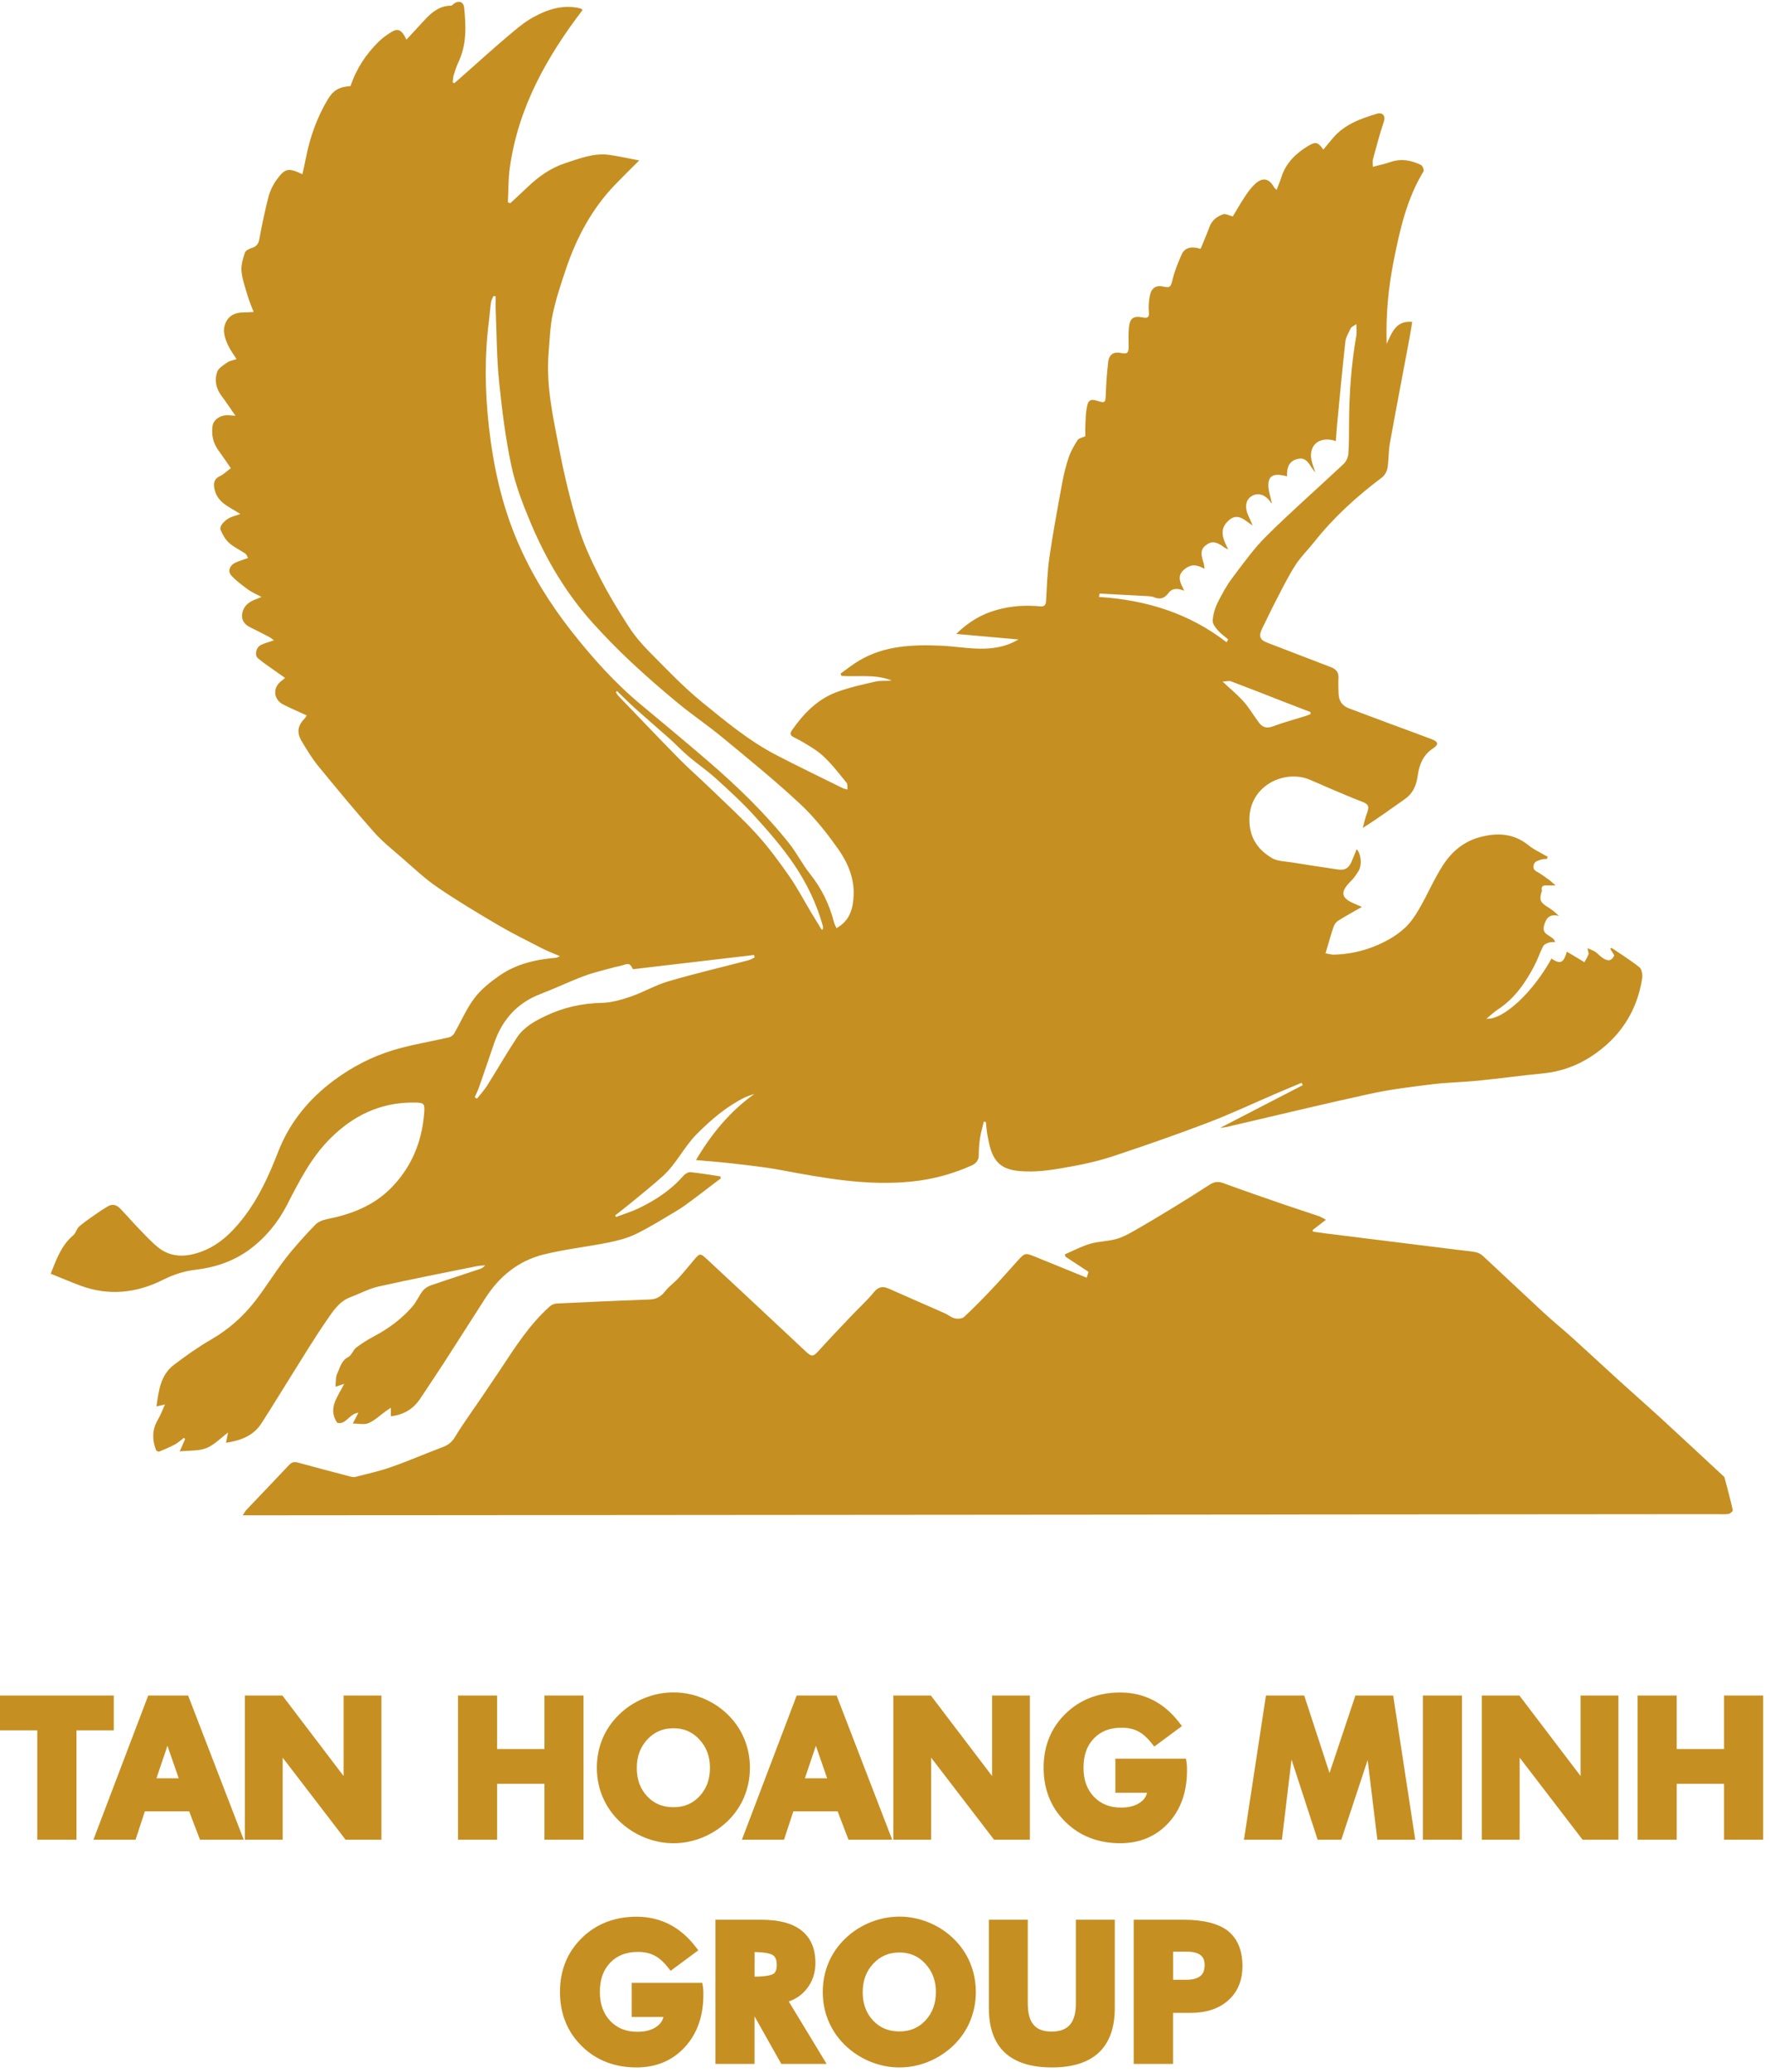 <svg width="194" height="227" viewBox="0 0 194 227" fill="none" xmlns="http://www.w3.org/2000/svg">
<path d="M5.556 139.531C6.215 137.868 6.756 136.388 8.036 135.317C8.327 135.072 8.404 134.577 8.694 134.337C9.373 133.771 10.118 133.276 10.848 132.766C11.133 132.561 11.445 132.398 11.735 132.204C12.292 131.827 12.776 131.975 13.195 132.413C13.868 133.113 14.501 133.852 15.174 134.546C15.863 135.255 16.532 135.995 17.292 136.618C18.669 137.745 20.251 137.735 21.858 137.189C23.869 136.511 25.328 135.128 26.609 133.495C28.333 131.291 29.476 128.791 30.476 126.204C31.737 122.949 33.869 120.367 36.645 118.316C38.604 116.867 40.778 115.744 43.1 115.04C45.095 114.438 47.171 114.111 49.207 113.642C49.426 113.591 49.671 113.402 49.784 113.208C50.523 111.922 51.11 110.524 51.993 109.351C52.718 108.392 53.712 107.591 54.712 106.897C56.575 105.59 58.738 105.101 60.978 104.917C61.039 104.912 61.101 104.866 61.366 104.743C60.626 104.422 60.014 104.197 59.437 103.902C57.81 103.065 56.162 102.253 54.585 101.33C52.335 100.008 50.09 98.661 47.931 97.187C46.559 96.248 45.334 95.085 44.074 93.988C43.008 93.059 41.885 92.171 40.957 91.12C38.859 88.753 36.844 86.314 34.844 83.87C34.186 83.064 33.645 82.155 33.104 81.262C32.482 80.237 32.604 79.507 33.446 78.64C33.533 78.548 33.584 78.42 33.614 78.369C32.742 77.966 31.89 77.604 31.068 77.191C29.961 76.64 29.854 75.339 30.834 74.604C30.946 74.522 31.048 74.425 31.247 74.262C31.002 74.094 30.803 73.956 30.609 73.818C29.834 73.262 29.032 72.736 28.293 72.134C27.864 71.782 28.063 70.915 28.604 70.65C29.017 70.445 29.471 70.338 30.022 70.15C29.798 69.981 29.665 69.859 29.517 69.782C28.838 69.43 28.16 69.078 27.466 68.741C26.859 68.45 26.461 68.007 26.537 67.307C26.624 66.506 27.145 66.011 27.874 65.716C28.078 65.634 28.282 65.552 28.66 65.399C28.058 65.067 27.573 64.868 27.165 64.567C26.527 64.098 25.874 63.618 25.349 63.037C24.935 62.583 25.17 61.965 25.736 61.669C25.966 61.552 26.216 61.465 26.461 61.379C26.68 61.297 26.9 61.23 27.185 61.129C27.078 60.94 27.032 60.741 26.905 60.654C26.313 60.251 25.634 59.95 25.109 59.475C24.695 59.103 24.394 58.562 24.175 58.042C23.991 57.598 24.767 56.812 25.502 56.587C25.736 56.516 25.966 56.434 26.349 56.307C25.706 55.914 25.195 55.628 24.716 55.302C24.012 54.822 23.558 54.164 23.466 53.307C23.41 52.807 23.563 52.414 24.093 52.164C24.532 51.96 24.894 51.592 25.297 51.286C24.854 50.648 24.42 49.99 23.956 49.357C23.359 48.551 23.16 47.648 23.292 46.684C23.389 45.944 24.216 45.423 25.073 45.485C25.267 45.5 25.461 45.52 25.808 45.546C25.231 44.724 24.777 44.025 24.277 43.362C23.675 42.561 23.491 41.648 23.797 40.75C23.945 40.316 24.507 39.995 24.93 39.694C25.18 39.515 25.532 39.474 25.93 39.342C25.604 38.826 25.272 38.392 25.042 37.913C24.639 37.076 24.318 36.183 24.772 35.27C25.16 34.494 25.874 34.219 26.721 34.224C27.048 34.224 27.374 34.193 27.803 34.173C27.573 33.576 27.343 33.066 27.185 32.535C26.91 31.611 26.573 30.683 26.471 29.734C26.4 29.07 26.624 28.351 26.833 27.693C26.91 27.453 27.308 27.254 27.604 27.162C28.083 27.004 28.318 26.754 28.415 26.239C28.706 24.682 29.022 23.131 29.415 21.601C29.583 20.953 29.89 20.299 30.277 19.753C31.232 18.412 31.594 18.355 33.145 19.085C33.278 18.483 33.415 17.901 33.528 17.309C33.971 15.039 34.732 12.896 35.916 10.906C36.523 9.891 37.155 9.518 38.416 9.431C39.048 7.549 40.11 5.926 41.528 4.543C41.946 4.135 42.441 3.783 42.947 3.482C43.645 3.059 44.059 3.304 44.549 4.344C45.227 3.61 45.906 2.865 46.595 2.13C47.375 1.293 48.243 0.615 49.467 0.62C49.544 0.62 49.62 0.497 49.702 0.436C50.284 0.007 50.809 0.176 50.876 0.854C51.075 2.87 51.161 4.87 50.258 6.778C50.039 7.248 49.876 7.748 49.722 8.248C49.646 8.493 49.651 8.768 49.62 9.028C49.676 9.059 49.733 9.09 49.794 9.12C50.243 8.727 50.692 8.329 51.136 7.936C52.559 6.681 53.962 5.401 55.411 4.176C56.381 3.36 57.345 2.497 58.442 1.89C59.958 1.053 61.611 0.497 63.412 0.875C63.524 0.9 63.636 0.941 63.744 0.982C63.779 0.997 63.805 1.048 63.846 1.104C59.902 6.263 56.789 11.825 55.876 18.381C55.702 19.626 55.733 20.902 55.667 22.167C55.753 22.198 55.84 22.233 55.927 22.264C56.57 21.667 57.218 21.075 57.85 20.473C59.05 19.325 60.381 18.386 61.978 17.866C63.555 17.355 65.116 16.723 66.82 16.973C67.841 17.121 68.851 17.345 70.06 17.575C69.06 18.575 68.234 19.381 67.428 20.218C64.861 22.876 63.177 26.06 62.009 29.53C61.468 31.137 60.932 32.759 60.58 34.413C60.289 35.79 60.249 37.224 60.131 38.637C59.825 42.301 60.652 45.847 61.335 49.393C61.876 52.194 62.555 54.98 63.386 57.71C63.963 59.598 64.81 61.414 65.708 63.18C66.652 65.037 67.739 66.828 68.867 68.578C69.504 69.573 70.28 70.507 71.117 71.349C73.015 73.257 74.872 75.231 76.954 76.925C79.515 79.007 82.071 81.145 85.026 82.681C87.449 83.946 89.919 85.125 92.368 86.339C92.49 86.4 92.633 86.421 92.893 86.492C92.858 86.196 92.914 85.9 92.791 85.752C91.679 84.416 90.664 82.967 89.159 82.007C88.485 81.579 87.801 81.15 87.082 80.803C86.618 80.579 86.521 80.395 86.827 79.961C88.082 78.17 89.577 76.624 91.648 75.839C93.052 75.308 94.541 74.987 96.011 74.655C96.557 74.532 97.149 74.634 97.725 74.543C95.945 73.823 94.062 74.17 92.23 74.043C92.194 73.961 92.159 73.879 92.128 73.793C92.802 73.313 93.45 72.787 94.159 72.369C96.955 70.711 100.052 70.599 103.18 70.736C104.782 70.808 106.389 71.114 107.981 71.053C109.155 71.007 110.389 70.792 111.629 70.052C109.221 69.838 107.017 69.639 104.807 69.445C106.129 68.149 107.558 67.282 109.272 66.807C110.854 66.369 112.415 66.272 114.022 66.425C114.39 66.46 114.624 66.343 114.65 65.879C114.742 64.277 114.788 62.659 115.017 61.072C115.41 58.363 115.915 55.664 116.41 52.97C116.589 51.995 116.823 51.021 117.145 50.082C117.369 49.419 117.737 48.796 118.114 48.204C118.242 48.005 118.594 47.954 118.956 47.786C118.956 47.449 118.936 46.985 118.961 46.526C118.997 45.867 119.002 45.204 119.135 44.561C119.288 43.796 119.569 43.684 120.293 43.918C121.099 44.184 121.171 44.092 121.196 43.291C121.237 42.071 121.319 40.847 121.467 39.637C121.569 38.806 122.074 38.51 122.875 38.668C123.559 38.806 123.701 38.668 123.701 37.959C123.701 37.249 123.661 36.535 123.737 35.836C123.849 34.831 124.263 34.576 125.268 34.775C125.804 34.882 125.987 34.739 125.921 34.147C125.86 33.596 125.916 33.009 126.018 32.458C126.186 31.53 126.686 31.198 127.6 31.412C128.181 31.55 128.329 31.418 128.472 30.805C128.707 29.785 129.1 28.785 129.539 27.831C129.87 27.111 130.625 26.953 131.59 27.264C131.911 26.473 132.263 25.683 132.559 24.871C132.824 24.131 133.386 23.713 134.059 23.478C134.335 23.381 134.723 23.616 135.121 23.713C135.503 23.08 135.922 22.33 136.396 21.616C136.733 21.106 137.09 20.59 137.534 20.177C138.386 19.386 139.08 19.524 139.646 20.514C139.687 20.59 139.769 20.646 139.922 20.805C140.121 20.279 140.31 19.84 140.452 19.386C140.952 17.84 142.039 16.794 143.381 15.988C144.218 15.483 144.453 15.565 145.045 16.391C145.407 15.952 145.749 15.524 146.111 15.105C147.381 13.62 149.137 12.993 150.928 12.457C151.55 12.268 151.882 12.712 151.683 13.299C151.224 14.666 150.856 16.064 150.479 17.457C150.417 17.687 150.468 17.947 150.468 18.274C151.193 18.08 151.815 17.952 152.407 17.748C153.581 17.345 154.693 17.559 155.754 18.075C155.928 18.157 156.106 18.646 156.02 18.784C154.183 21.794 153.433 25.162 152.759 28.555C152.162 31.54 151.882 34.555 151.989 37.663C152.56 36.459 152.979 35.096 154.785 35.26C154.673 35.928 154.581 36.55 154.464 37.168C153.754 40.954 153.025 44.74 152.341 48.531C152.178 49.434 152.224 50.378 152.071 51.281C152.009 51.653 151.764 52.087 151.468 52.306C148.708 54.378 146.172 56.674 144.029 59.389C143.356 60.241 142.56 61.006 141.978 61.914C141.197 63.129 140.555 64.44 139.886 65.726C139.35 66.751 138.861 67.802 138.345 68.838C137.917 69.706 138.065 70.088 138.947 70.425C141.264 71.308 143.57 72.201 145.881 73.088C146.427 73.298 146.733 73.639 146.703 74.262C146.672 74.828 146.693 75.4 146.713 75.971C146.739 76.757 147.091 77.318 147.856 77.599C149.356 78.155 150.851 78.721 152.351 79.283C153.867 79.844 155.382 80.395 156.892 80.966C157.668 81.262 157.724 81.558 157.025 82.017C155.984 82.701 155.561 83.773 155.407 84.87C155.249 86.002 154.907 86.89 153.953 87.554C152.448 88.6 150.979 89.697 149.361 90.697C149.53 90.1 149.662 89.493 149.882 88.916C150.101 88.334 149.912 88.064 149.356 87.85C148.183 87.406 147.035 86.9 145.876 86.416C145.08 86.079 144.295 85.717 143.499 85.39C140.723 84.257 136.667 86.13 136.952 90.197C137.08 91.987 137.998 93.151 139.391 93.988C139.998 94.355 140.84 94.355 141.585 94.472C143.264 94.748 144.948 94.998 146.626 95.248C147.407 95.365 147.82 95.126 148.137 94.391C148.33 93.947 148.504 93.498 148.703 93.018C149.183 93.569 149.3 94.717 148.922 95.376C148.677 95.804 148.376 96.212 148.029 96.559C146.861 97.728 146.968 98.381 148.468 99.003C148.703 99.1 148.933 99.202 149.269 99.35C148.341 99.881 147.499 100.34 146.682 100.85C146.458 100.993 146.254 101.264 146.167 101.519C145.856 102.432 145.601 103.371 145.284 104.432C145.596 104.483 145.902 104.585 146.203 104.58C147.851 104.534 149.412 104.203 150.953 103.539C152.081 103.055 153.101 102.458 153.974 101.656C154.611 101.07 155.127 100.304 155.561 99.544C156.469 97.973 157.188 96.284 158.168 94.763C159.096 93.324 160.398 92.212 162.112 91.732C164.066 91.186 165.913 91.263 167.577 92.63C168.077 93.044 168.694 93.314 169.26 93.651C169.383 93.722 169.51 93.784 169.638 93.855C169.602 93.931 169.566 94.008 169.536 94.09C169.327 94.11 169.102 94.1 168.903 94.166C168.643 94.258 168.286 94.355 168.179 94.564C168.031 94.845 167.969 95.233 168.408 95.467C168.867 95.717 169.291 96.029 169.72 96.335C169.959 96.508 170.174 96.717 170.5 96.993C170.128 96.993 169.903 96.998 169.679 96.993C169.271 96.978 168.873 96.962 168.995 97.575C169.005 97.615 168.975 97.666 168.959 97.712C168.694 98.575 168.827 98.871 169.643 99.365C170.051 99.615 170.434 99.917 170.862 100.335C169.806 100.07 169.434 100.621 169.225 101.437C168.949 102.519 170.23 102.427 170.454 103.192C170.225 103.208 169.975 103.187 169.755 103.259C169.526 103.335 169.235 103.458 169.138 103.646C168.781 104.34 168.541 105.09 168.179 105.779C167.189 107.677 165.99 109.407 164.148 110.601C163.719 110.882 163.352 111.249 162.923 111.601C164.765 111.744 168.036 108.688 170.046 105.014C171.016 105.652 171.373 105.514 171.735 104.254C172.204 104.534 172.648 104.794 173.092 105.06C173.281 105.172 173.47 105.289 173.659 105.407C173.812 105.126 173.99 104.856 174.102 104.56C174.154 104.427 174.062 104.243 173.995 103.866C174.358 104.034 174.628 104.121 174.858 104.274C175.128 104.458 175.342 104.723 175.613 104.907C176.108 105.249 176.598 105.412 176.934 104.652C176.797 104.432 176.643 104.182 176.485 103.932C176.567 103.881 176.623 103.83 176.638 103.84C177.664 104.534 178.725 105.187 179.69 105.963C179.95 106.172 180.052 106.779 179.991 107.172C179.414 110.856 177.501 113.713 174.398 115.734C172.796 116.775 171.026 117.407 169.092 117.591C166.719 117.816 164.357 118.152 161.984 118.387C160.311 118.555 158.627 118.571 156.959 118.78C154.683 119.061 152.392 119.336 150.157 119.826C144.927 120.964 139.723 122.234 134.503 123.444C134.299 123.489 134.09 123.505 133.722 123.561C136.84 121.954 139.815 120.418 142.789 118.877C142.749 118.79 142.703 118.703 142.662 118.617C141.789 118.984 140.917 119.341 140.049 119.714C137.503 120.806 134.993 121.989 132.411 122.979C129.008 124.28 125.564 125.469 122.11 126.622C120.609 127.122 119.058 127.49 117.502 127.77C115.563 128.122 113.619 128.48 111.619 128.27C109.971 128.102 109.073 127.454 108.578 125.888C108.425 125.393 108.323 124.877 108.231 124.367C108.144 123.882 108.109 123.393 108.053 122.903C107.976 122.892 107.899 122.882 107.828 122.872C107.69 123.464 107.512 124.056 107.42 124.653C107.328 125.26 107.277 125.877 107.277 126.49C107.277 127.061 107.047 127.418 106.537 127.653C104.43 128.607 102.221 129.199 99.924 129.434C95.082 129.934 90.358 129.066 85.628 128.184C83.867 127.852 82.076 127.663 80.296 127.454C79.015 127.301 77.724 127.214 76.28 127.082C77.99 124.204 79.995 121.75 82.694 119.831C82.321 119.969 81.934 120.066 81.582 120.244C79.597 121.239 77.944 122.653 76.377 124.224C74.959 125.648 74.122 127.52 72.627 128.857C71.53 129.847 70.372 130.771 69.234 131.709C68.642 132.199 68.03 132.669 67.428 133.143C67.458 133.199 67.489 133.26 67.519 133.317C68.346 133.005 69.198 132.745 69.994 132.368C71.846 131.48 73.54 130.367 74.908 128.801C75.086 128.597 75.433 128.383 75.678 128.408C76.775 128.515 77.862 128.709 78.949 128.867C78.969 128.939 78.984 129.01 79.005 129.082C77.979 129.862 76.959 130.648 75.928 131.419C75.367 131.837 74.8 132.26 74.204 132.618C72.714 133.505 71.239 134.429 69.683 135.189C68.739 135.648 67.678 135.914 66.642 136.123C64.279 136.597 61.866 136.853 59.534 137.439C56.82 138.123 54.733 139.822 53.212 142.184C51.707 144.521 50.222 146.868 48.712 149.205C47.84 150.552 46.942 151.884 46.054 153.221C45.304 154.354 44.248 154.986 42.839 155.15C42.839 154.879 42.839 154.619 42.839 154.211C42.62 154.359 42.452 154.466 42.288 154.583C41.661 155.032 41.084 155.604 40.395 155.9C39.911 156.104 39.273 155.94 38.666 155.94C38.854 155.578 39.043 155.221 39.283 154.762C38.273 154.849 37.926 156.119 36.961 155.864C35.89 154.272 37.018 153.032 37.722 151.593C37.349 151.721 37.16 151.782 36.773 151.91C36.834 151.338 36.773 150.838 36.961 150.466C37.278 149.828 37.395 149.057 38.166 148.664C38.538 148.471 38.696 147.894 39.053 147.618C39.676 147.144 40.355 146.726 41.048 146.358C42.61 145.532 44.008 144.486 45.171 143.164C45.63 142.644 45.906 141.96 46.34 141.404C46.554 141.133 46.901 140.914 47.238 140.802C49.023 140.184 50.825 139.608 52.621 139.006C52.82 138.939 52.998 138.827 53.172 138.608C52.85 138.643 52.524 138.649 52.212 138.715C48.641 139.439 45.064 140.133 41.508 140.929C40.436 141.169 39.436 141.715 38.395 142.108C37.15 142.577 36.477 143.669 35.788 144.664C34.415 146.654 33.165 148.731 31.88 150.777C30.798 152.491 29.752 154.226 28.65 155.93C27.777 157.282 26.41 157.798 24.772 158.053C24.859 157.624 24.92 157.303 24.996 156.925C24.18 157.537 23.481 158.293 22.619 158.634C21.772 158.971 20.756 158.884 19.7 158.997C19.955 158.415 20.124 158.027 20.292 157.64C20.246 157.599 20.2 157.558 20.154 157.512C19.828 157.757 19.527 158.043 19.175 158.231C18.624 158.527 18.042 158.772 17.46 159.012C17.373 159.048 17.149 158.951 17.113 158.869C16.659 157.721 16.659 156.604 17.312 155.507C17.588 155.042 17.777 154.527 18.083 153.854C17.634 153.956 17.43 154.002 17.149 154.068C17.394 152.338 17.593 150.644 19.042 149.532C20.363 148.522 21.736 147.552 23.175 146.72C25.068 145.623 26.66 144.21 27.981 142.501C29.15 140.991 30.15 139.348 31.318 137.837C32.318 136.551 33.425 135.347 34.553 134.169C34.87 133.837 35.4 133.638 35.87 133.546C38.477 133.031 40.906 132.102 42.804 130.199C45.028 127.974 46.212 125.224 46.477 122.086C46.584 120.826 46.539 120.78 45.243 120.78C41.651 120.78 38.691 122.224 36.186 124.729C34.089 126.826 32.778 129.424 31.446 132.016C30.456 133.934 29.099 135.587 27.359 136.873C25.583 138.184 23.542 138.858 21.358 139.108C20.098 139.256 18.96 139.654 17.812 140.225C14.95 141.654 11.94 141.975 8.873 140.858C7.766 140.45 6.694 139.985 5.556 139.531ZM54.33 32.448C54.243 32.448 54.161 32.448 54.075 32.448C53.988 32.663 53.85 32.867 53.82 33.091C53.723 33.744 53.682 34.407 53.6 35.066C53.095 38.984 53.146 42.903 53.595 46.827C54.085 51.143 55.014 55.347 56.733 59.353C58.254 62.894 60.279 66.154 62.652 69.17C64.933 72.063 67.392 74.818 70.244 77.186C72.678 79.211 75.117 81.232 77.515 83.298C80.765 86.094 83.852 89.064 86.521 92.426C87.342 93.467 87.944 94.682 88.771 95.717C90.031 97.299 90.898 99.044 91.398 100.993C91.46 101.228 91.582 101.442 91.684 101.677C93.169 100.85 93.501 99.503 93.562 98.08C93.644 96.207 92.919 94.503 91.888 93.039C90.638 91.268 89.271 89.533 87.689 88.059C84.985 85.538 82.107 83.201 79.255 80.844C77.658 79.522 75.933 78.359 74.331 77.043C72.561 75.589 70.831 74.078 69.157 72.512C67.724 71.175 66.351 69.767 65.035 68.318C62.09 65.067 59.871 61.333 58.177 57.307C57.315 55.266 56.504 53.164 56.044 51.005C55.401 47.985 55.019 44.898 54.702 41.816C54.447 39.306 54.442 36.765 54.34 34.239C54.309 33.642 54.33 33.045 54.33 32.448ZM134.437 70.359C134.498 70.251 134.554 70.15 134.615 70.042C134.228 69.716 133.799 69.42 133.472 69.042C133.207 68.741 132.886 68.318 132.916 67.971C132.967 67.307 133.161 66.624 133.457 66.027C133.927 65.078 134.447 64.134 135.08 63.292C136.274 61.71 137.437 60.077 138.84 58.69C141.575 55.985 144.473 53.444 147.279 50.812C147.55 50.556 147.754 50.107 147.785 49.73C147.866 48.623 147.856 47.505 147.861 46.393C147.881 43.173 148.091 39.969 148.657 36.795C148.718 36.443 148.667 36.071 148.667 35.505C148.336 35.734 148.132 35.8 148.065 35.933C147.83 36.418 147.514 36.913 147.458 37.428C147.116 40.474 146.841 43.525 146.545 46.577C146.489 47.148 146.458 47.719 146.417 48.322C145.274 47.908 144.213 48.25 143.856 49.072C143.453 49.995 143.876 50.852 144.162 51.74C143.534 51.113 143.33 49.919 142.09 50.312C141.203 50.587 141.029 51.347 141.07 52.179C139.82 51.847 139.146 52 139.034 52.868C138.937 53.613 139.264 54.409 139.396 55.138C139.422 55.154 139.35 55.133 139.32 55.087C138.753 54.22 137.963 53.924 137.238 54.317C136.539 54.7 136.381 55.567 136.835 56.506C136.973 56.791 137.09 57.093 137.294 57.572C136.36 56.955 135.651 56.103 134.636 57.041C133.58 58.016 134.034 59.031 134.62 60.19C134.376 60.067 134.274 60.032 134.192 59.97C133.345 59.338 132.85 59.251 132.273 59.649C131.625 60.098 131.549 60.572 131.916 61.669C131.977 61.843 131.983 62.042 132.023 62.312C131.079 61.787 130.498 61.828 129.845 62.343C128.891 63.093 129.406 63.899 129.799 64.716C129.11 64.435 128.493 64.389 128.059 64.976C127.62 65.567 127.13 65.69 126.477 65.425C126.283 65.343 126.064 65.317 125.85 65.307C124.074 65.205 122.293 65.118 120.518 65.022C120.497 65.144 120.472 65.272 120.451 65.394C125.579 65.721 130.319 67.159 134.437 70.359ZM69.382 106.172C68.999 105.504 68.979 105.499 68.106 105.779C67.882 105.851 67.642 105.876 67.412 105.937C66.285 106.254 65.132 106.504 64.04 106.912C62.427 107.514 60.871 108.264 59.259 108.881C56.677 109.866 55.044 111.708 54.161 114.28C53.61 115.887 53.065 117.499 52.503 119.107C52.37 119.479 52.187 119.836 52.029 120.204C52.11 120.255 52.197 120.306 52.279 120.357C52.656 119.872 53.085 119.418 53.411 118.897C54.503 117.163 55.519 115.382 56.651 113.673C57.412 112.524 58.565 111.877 59.825 111.28C61.789 110.351 63.785 109.912 65.948 109.861C67.03 109.836 68.137 109.514 69.178 109.157C70.571 108.677 71.867 107.902 73.275 107.494C76.173 106.647 79.122 105.958 82.046 105.192C82.281 105.131 82.495 104.983 82.719 104.876C82.694 104.789 82.668 104.703 82.638 104.616C78.234 105.136 73.836 105.652 69.382 106.172ZM90.062 101.85C90.108 101.83 90.153 101.81 90.194 101.789C90.194 101.677 90.22 101.554 90.189 101.447C89.521 99.013 88.419 96.748 87.021 94.687C85.73 92.784 84.194 91.033 82.643 89.324C81.326 87.875 79.867 86.553 78.418 85.237C77.484 84.39 76.428 83.681 75.469 82.865C74.739 82.247 74.081 81.538 73.367 80.9C72.142 79.808 70.892 78.747 69.668 77.65C68.969 77.022 68.305 76.354 67.627 75.701C67.586 75.742 67.54 75.782 67.499 75.823C67.586 75.956 67.657 76.104 67.764 76.216C69.989 78.528 72.198 80.854 74.448 83.14C75.505 84.212 76.642 85.196 77.724 86.242C79.459 87.921 81.25 89.543 82.877 91.319C84.199 92.763 85.373 94.36 86.495 95.967C87.393 97.248 88.118 98.651 88.924 99.993C89.301 100.621 89.684 101.233 90.062 101.85ZM143.652 78.227C143.641 78.15 143.636 78.079 143.626 78.002C142.595 77.604 141.565 77.206 140.534 76.808C138.662 76.078 136.799 75.339 134.916 74.634C134.692 74.553 134.401 74.65 134.003 74.665C134.901 75.512 135.677 76.14 136.325 76.874C136.952 77.589 137.432 78.436 138.014 79.196C138.391 79.691 138.866 79.818 139.514 79.573C140.672 79.14 141.871 78.818 143.055 78.451C143.259 78.385 143.453 78.298 143.652 78.227Z" fill="#C68F21"/>
<path d="M119.104 139.97C119.196 139.689 119.247 139.531 119.313 139.332C118.472 138.776 117.619 138.215 116.762 137.654C116.747 137.572 116.737 137.49 116.721 137.404C117.635 137.011 118.523 136.536 119.466 136.256C120.364 135.99 121.344 135.99 122.252 135.755C122.905 135.587 123.528 135.271 124.12 134.934C125.599 134.097 127.059 133.225 128.508 132.337C129.875 131.505 131.232 130.653 132.574 129.781C133.074 129.459 133.513 129.398 134.095 129.612C136.269 130.413 138.463 131.168 140.651 131.924C141.947 132.373 143.254 132.786 144.555 133.225C144.784 133.306 144.994 133.449 145.325 133.623C144.779 134.046 144.325 134.393 143.876 134.74C143.886 134.801 143.897 134.863 143.907 134.924C144.346 134.985 144.784 135.051 145.223 135.107C150.106 135.715 154.989 136.322 159.872 136.929C160.5 137.006 161.137 137.051 161.76 137.174C162.041 137.23 162.336 137.398 162.546 137.592C164.75 139.633 166.923 141.7 169.128 143.736C170.204 144.731 171.342 145.654 172.434 146.639C174.077 148.124 175.699 149.639 177.337 151.129C178.929 152.578 180.552 153.996 182.139 155.451C184.379 157.507 186.603 159.583 188.833 161.65C188.904 161.716 188.996 161.783 189.017 161.864C189.333 163.053 189.654 164.242 189.925 165.441C189.945 165.543 189.624 165.824 189.44 165.849C188.976 165.91 188.496 165.87 188.022 165.87C134.733 165.91 81.444 165.951 28.155 165.997C27.695 165.997 27.236 165.997 26.604 165.997C26.813 165.681 26.879 165.538 26.981 165.431C28.553 163.778 30.14 162.13 31.701 160.466C32.017 160.129 32.313 160.124 32.716 160.237C34.609 160.757 36.507 161.257 38.405 161.752C38.584 161.798 38.788 161.834 38.962 161.788C40.278 161.446 41.62 161.155 42.901 160.701C44.794 160.038 46.636 159.231 48.513 158.527C49.115 158.303 49.529 157.986 49.876 157.405C50.758 155.951 51.768 154.573 52.728 153.16C53.432 152.124 54.136 151.088 54.83 150.047C56.458 147.588 58.034 145.093 60.264 143.108C60.458 142.934 60.754 142.807 61.009 142.797C64.412 142.633 67.82 142.475 71.224 142.353C71.984 142.327 72.484 142.001 72.938 141.414C73.336 140.904 73.897 140.521 74.341 140.036C74.913 139.414 75.443 138.756 75.989 138.108C76.729 137.235 76.724 137.235 77.571 138.021C79.296 139.628 81.03 141.235 82.755 142.848C84.623 144.588 86.485 146.333 88.347 148.078C88.965 148.654 89.143 148.619 89.704 148.001C90.863 146.72 92.057 145.47 93.251 144.215C94.098 143.322 95.011 142.491 95.791 141.547C96.302 140.929 96.781 140.883 97.44 141.179C99.47 142.082 101.506 142.96 103.537 143.858C103.92 144.026 104.261 144.333 104.654 144.424C104.971 144.496 105.461 144.46 105.675 144.261C106.746 143.266 107.772 142.215 108.777 141.149C109.741 140.133 110.66 139.077 111.599 138.041C112.313 137.256 112.4 137.24 113.415 137.654C115.293 138.419 117.176 139.184 119.104 139.97Z" fill="#C68F21"/>
<path d="M4.087 201.53V189.555H6.10352e-05V185.738H12.47V189.555H8.383V201.53H4.087Z" fill="#C68F21"/>
<path d="M21.92 201.53L20.731 198.422H15.879L14.858 201.53H10.24L16.246 185.738H20.619L26.711 201.53H21.92ZM19.588 194.805L18.353 191.243L17.149 194.805H19.588Z" fill="#C68F21"/>
<path d="M37.875 201.53C37.875 201.53 31.002 192.575 30.982 192.545C30.982 192.56 30.982 201.53 30.982 201.53H26.838V185.738H30.951C30.951 185.738 37.64 194.534 37.66 194.56C37.66 194.54 37.66 185.738 37.66 185.738H41.804V201.53H37.875Z" fill="#C68F21"/>
<path d="M59.672 201.53V195.412H54.483V201.53H50.197V185.738H54.483V191.606H59.672V185.738H63.958V201.53H59.672Z" fill="#C68F21"/>
<path d="M73.821 201.918C72.867 201.918 71.918 201.754 71.004 201.428C70.091 201.106 69.244 200.632 68.484 200.03C67.499 199.244 66.734 198.29 66.208 197.198C65.683 196.106 65.417 194.912 65.417 193.657C65.417 192.529 65.626 191.458 66.04 190.468C66.453 189.478 67.07 188.58 67.871 187.81C68.652 187.049 69.576 186.452 70.612 186.029C71.647 185.611 72.724 185.396 73.821 185.396C74.913 185.396 75.984 185.611 77.015 186.029C78.04 186.447 78.964 187.044 79.75 187.81C80.546 188.58 81.158 189.478 81.571 190.473C81.985 191.468 82.194 192.534 82.194 193.657C82.194 194.774 81.98 195.846 81.566 196.846C81.148 197.846 80.536 198.739 79.75 199.499C78.939 200.275 78.015 200.877 76.995 201.29C75.979 201.708 74.913 201.918 73.821 201.918ZM73.821 189.325C72.652 189.325 71.714 189.728 70.948 190.555C70.173 191.397 69.795 192.412 69.795 193.667C69.795 194.938 70.168 195.958 70.928 196.774C71.678 197.581 72.627 197.974 73.821 197.974C74.989 197.974 75.923 197.576 76.678 196.764C77.444 195.938 77.816 194.922 77.816 193.662C77.816 192.417 77.438 191.402 76.658 190.555C75.897 189.728 74.969 189.325 73.821 189.325Z" fill="#C68F21"/>
<path d="M92.996 201.53L91.807 198.422H86.954L85.934 201.53H81.316L87.322 185.738H91.694L97.787 201.53H92.996ZM90.659 194.805L89.424 191.243L88.22 194.805H90.659Z" fill="#C68F21"/>
<path d="M108.951 201.53C108.951 201.53 102.078 192.575 102.057 192.545C102.057 192.56 102.057 201.53 102.057 201.53H97.914V185.738H102.027C102.027 185.738 108.716 194.534 108.736 194.56C108.736 194.54 108.736 185.738 108.736 185.738H112.879V201.53H108.951Z" fill="#C68F21"/>
<path d="M122.788 201.918C120.37 201.918 118.344 201.132 116.767 199.576C115.186 198.019 114.385 196.024 114.385 193.642C114.385 191.279 115.191 189.294 116.778 187.738C118.364 186.187 120.385 185.406 122.788 185.406C124.069 185.406 125.258 185.682 126.329 186.218C127.396 186.753 128.355 187.56 129.181 188.616L129.549 189.085L126.513 191.33L126.166 190.897C125.697 190.31 125.202 189.886 124.696 189.636C124.202 189.386 123.61 189.264 122.946 189.264C121.65 189.264 120.655 189.646 119.895 190.437C119.13 191.233 118.757 192.279 118.757 193.647C118.757 194.984 119.13 196.024 119.9 196.831C120.666 197.627 121.64 198.014 122.885 198.014C123.778 198.014 124.503 197.81 125.033 197.407C125.411 197.121 125.63 196.795 125.722 196.392H122.247V192.657H129.988L130.064 193.147C130.079 193.254 130.09 193.371 130.095 193.494C130.1 193.596 130.1 193.759 130.1 193.973C130.1 196.305 129.416 198.229 128.069 199.693C126.712 201.168 124.931 201.918 122.788 201.918Z" fill="#C68F21"/>
<path d="M150.963 201.53L149.902 192.805L147.014 201.53H144.417L141.555 192.749L140.504 201.53H136.345L138.753 185.738H142.948L145.723 194.228L148.56 185.738H152.698L155.117 201.53H150.963Z" fill="#C68F21"/>
<path d="M160.239 185.738H155.953V201.53H160.239V185.738Z" fill="#C68F21"/>
<path d="M173.455 201.53C173.455 201.53 166.582 192.575 166.561 192.545C166.561 192.56 166.561 201.53 166.561 201.53H162.418V185.738H166.531C166.531 185.738 173.22 194.534 173.24 194.56C173.24 194.54 173.24 185.738 173.24 185.738H177.383V201.53H173.455Z" fill="#C68F21"/>
<path d="M188.966 201.53V195.412H183.777V201.53H179.491V185.738H183.777V191.606H188.966V185.738H193.252V201.53H188.966Z" fill="#C68F21"/>
<path d="M69.78 226.48C67.361 226.48 65.336 225.695 63.759 224.138C62.177 222.582 61.376 220.587 61.376 218.204C61.376 215.842 62.182 213.857 63.769 212.301C65.351 210.75 67.377 209.969 69.78 209.969C71.061 209.969 72.249 210.245 73.321 210.78C74.387 211.316 75.347 212.122 76.173 213.179L76.54 213.648L73.505 215.893L73.158 215.459C72.688 214.872 72.193 214.449 71.688 214.199C71.193 213.949 70.601 213.826 69.938 213.826C68.642 213.826 67.647 214.209 66.887 215C66.121 215.796 65.749 216.847 65.749 218.209C65.749 219.546 66.121 220.587 66.892 221.393C67.657 222.189 68.632 222.577 69.877 222.577C70.77 222.577 71.494 222.373 72.025 221.97C72.403 221.684 72.622 221.358 72.714 220.954H69.239V217.22H76.979L77.056 217.709C77.071 217.817 77.081 217.934 77.086 218.056C77.091 218.158 77.091 218.322 77.091 218.536C77.091 220.868 76.408 222.791 75.061 224.256C73.704 225.73 71.923 226.48 69.78 226.48Z" fill="#C68F21"/>
<path d="M85.633 226.093L82.699 220.883V226.093H78.413V210.301H83.469C85.373 210.301 86.837 210.689 87.822 211.459C88.852 212.26 89.373 213.459 89.373 215.031C89.373 216.174 89.021 217.169 88.327 217.985C87.811 218.587 87.184 219.011 86.449 219.25L90.603 226.098H85.633V226.093ZM82.704 216.536C84.174 216.526 84.643 216.316 84.781 216.22C84.867 216.158 85.138 215.975 85.138 215.255C85.138 214.48 84.832 214.265 84.73 214.194C84.546 214.066 84.041 213.852 82.704 213.842V216.536Z" fill="#C68F21"/>
<path d="M98.583 226.48C97.629 226.48 96.679 226.317 95.766 225.991C94.853 225.669 94.006 225.195 93.246 224.593C92.261 223.807 91.495 222.853 90.97 221.761C90.444 220.669 90.179 219.475 90.179 218.22C90.179 217.092 90.388 216.021 90.802 215.031C91.215 214.041 91.832 213.143 92.633 212.372C93.414 211.612 94.337 211.015 95.373 210.592C96.409 210.173 97.486 209.959 98.583 209.959C99.674 209.959 100.746 210.173 101.777 210.592C102.802 211.01 103.726 211.607 104.512 212.372C105.307 213.143 105.92 214.041 106.333 215.036C106.746 216.031 106.956 217.097 106.956 218.22C106.956 219.337 106.741 220.409 106.328 221.409C105.91 222.409 105.297 223.302 104.512 224.062C103.7 224.837 102.777 225.44 101.756 225.853C100.741 226.271 99.674 226.48 98.583 226.48ZM98.583 213.888C97.414 213.888 96.475 214.291 95.71 215.117C94.934 215.959 94.557 216.975 94.557 218.23C94.557 219.5 94.929 220.521 95.69 221.337C96.44 222.143 97.389 222.536 98.583 222.536C99.751 222.536 100.685 222.138 101.44 221.327C102.205 220.5 102.578 219.485 102.578 218.225C102.578 216.98 102.2 215.964 101.419 215.117C100.664 214.291 99.731 213.888 98.583 213.888Z" fill="#C68F21"/>
<path d="M115.308 226.48C113.027 226.48 111.288 225.934 110.134 224.858C108.971 223.771 108.384 222.128 108.384 219.985V210.301H112.65V219.495C112.65 220.551 112.869 221.342 113.308 221.837C113.732 222.317 114.369 222.552 115.262 222.552C116.165 222.552 116.813 222.312 117.247 221.827C117.696 221.327 117.921 220.541 117.921 219.495V210.301H122.186V219.985C122.186 222.128 121.594 223.766 120.436 224.853C119.278 225.934 117.553 226.48 115.308 226.48Z" fill="#C68F21"/>
<path d="M124.263 226.093V210.301H129.789C131.835 210.301 133.564 210.714 134.585 211.525C135.641 212.372 136.177 213.663 136.177 215.378C136.177 216.964 135.646 218.235 134.595 219.153C133.569 220.051 132.222 220.505 130.457 220.505H128.569V226.093H124.263ZM128.569 216.878H129.982C131.58 216.878 132.034 216.225 132.034 215.255C132.034 214.327 131.508 213.796 130.023 213.796H128.574V216.878H128.569Z" fill="#C68F21"/>
</svg>
